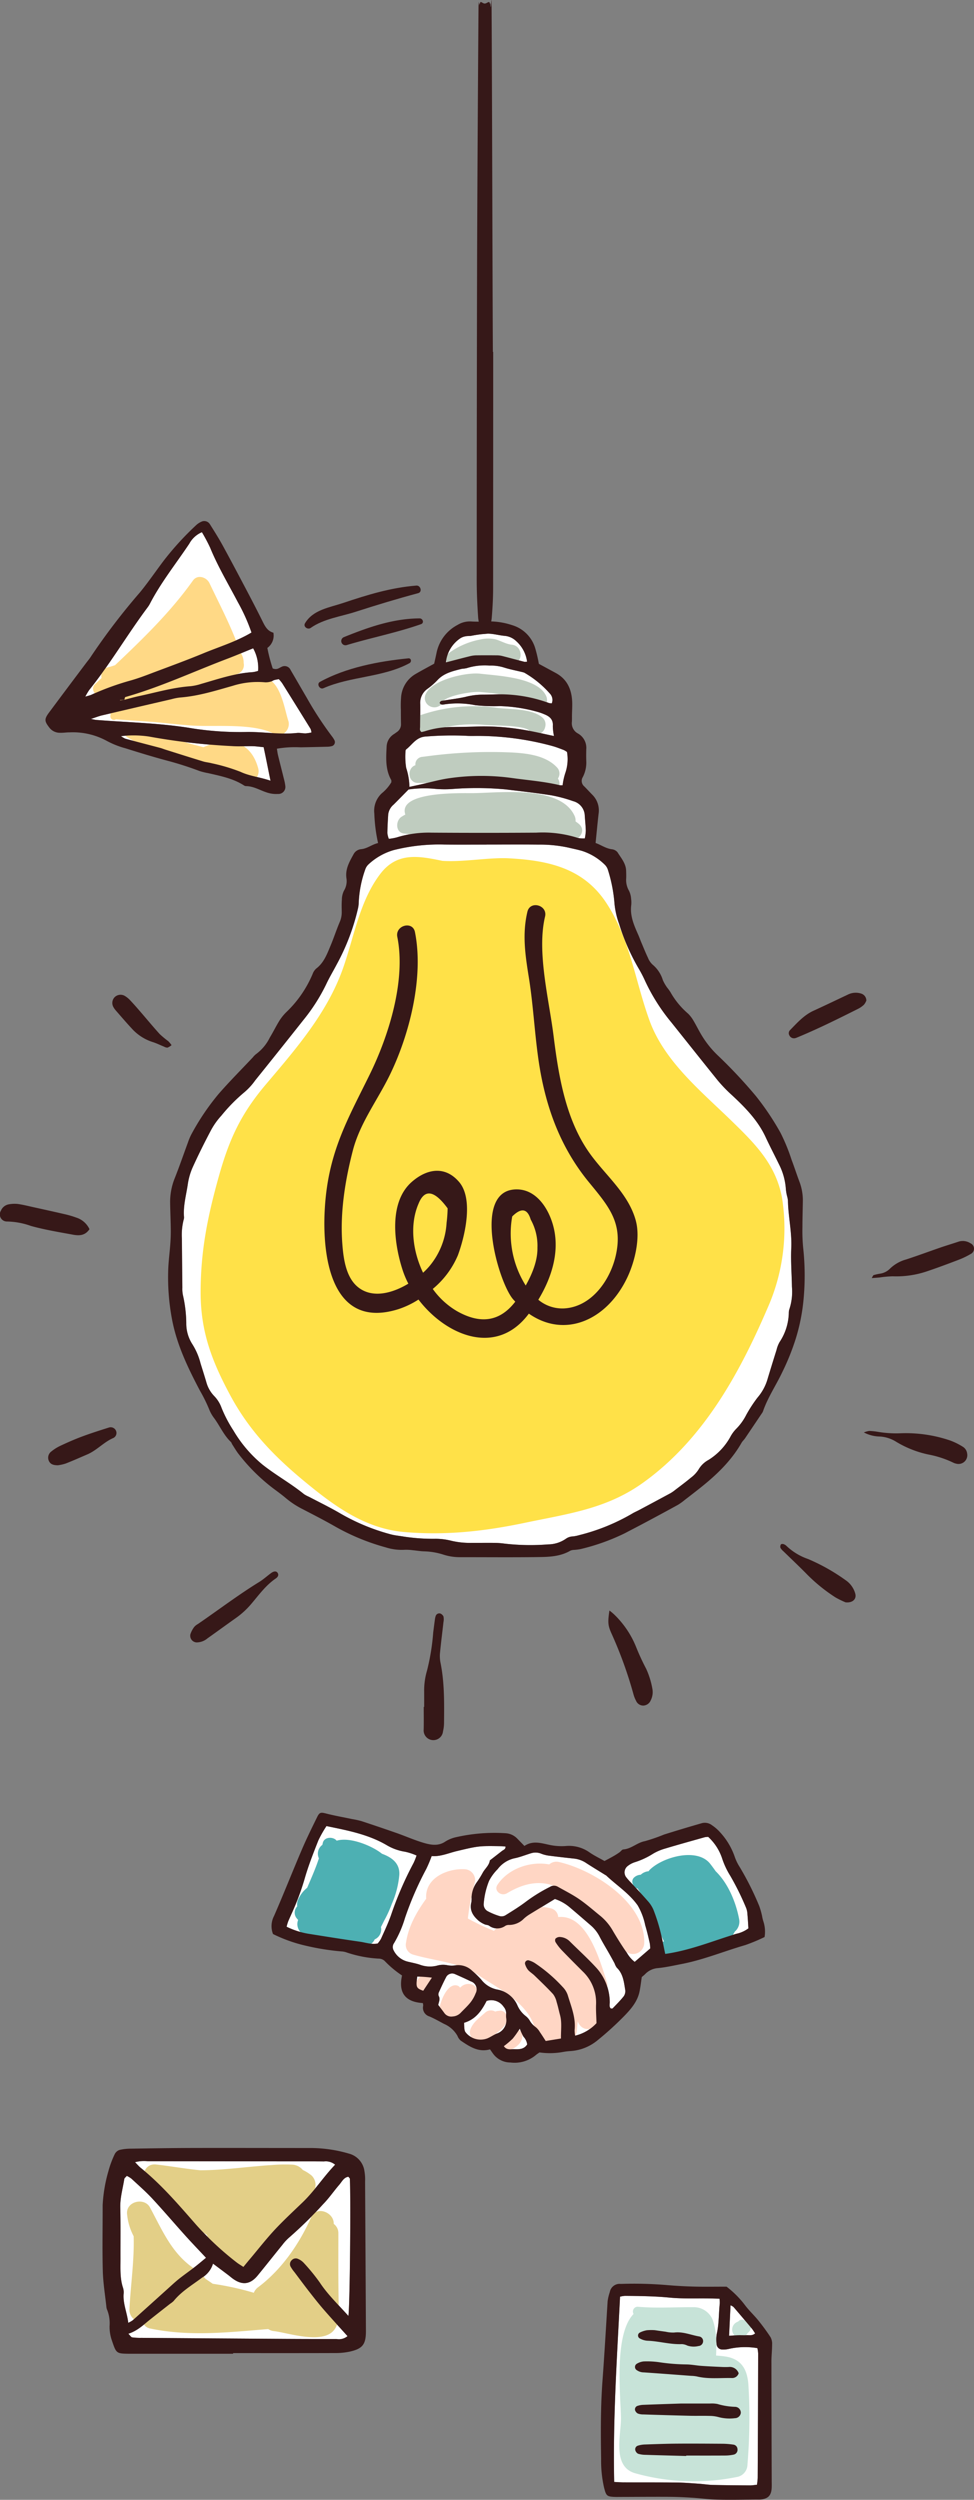 <svg id="Grupo_24827" data-name="Grupo 24827" xmlns="http://www.w3.org/2000/svg" xmlns:xlink="http://www.w3.org/1999/xlink" width="234.213" height="600.947" viewBox="0 0 234.213 600.947">
  <rect x="0" y="0" width="234.213" height="600.947" fill="#808080" stroke="none"/>
  <defs>
    <clipPath id="clip-path">
      <rect id="Rectángulo_25398" data-name="Rectángulo 25398" width="234.213" height="600.947" fill="none"/>
    </clipPath>
  </defs>
  <g id="Grupo_24826" data-name="Grupo 24826" clip-path="url(#clip-path)">
    <path id="Trazado_60313" data-name="Trazado 60313" d="M70.2,84.6q0,28.345-.016,56.691c0,2.5-.138,5-.355,7.492a20.049,20.049,0,0,1-.839,3.468c-.119.44-.441.751-.858.633a1.055,1.055,0,0,1-.678-.568,18.783,18.783,0,0,1-.858-3.721c-.216-3.094-.36-6.2-.358-9.3.01-22.7.028-58.439.107-81.134.055-15.1.215-42.209.334-57.309.014-1.466.088,1.464.152,0,.028-.6.076.594.173,0,.135-.832.592.022,1.177,0S69.27.059,69.4.847c.083.507.119-.516.137,0,.1,2.93.256-2.933.275,0,.121,18.2.211,65.543.312,83.749.026,0,.054,0,.081,0" transform="translate(48.394 0)" fill="#361818" fill-rule="evenodd"/>
    <path id="Trazado_60314" data-name="Trazado 60314" d="M58.984,246.608c0-1.206.005-2.414,0-3.617a16.889,16.889,0,0,1,.692-5.133,53.4,53.4,0,0,0,1.481-9.131c.135-1.045.265-2.094.408-3.136a4.376,4.376,0,0,1,.2-.872.921.921,0,0,1,1.092-.571,1.449,1.449,0,0,1,.77.718,3.418,3.418,0,0,1,0,1.333c-.265,2.393-.578,4.787-.81,7.182a8.332,8.332,0,0,0,.066,2.456c1,4.84.926,9.742.879,14.639a9.252,9.252,0,0,1-.246,2.011,2.334,2.334,0,0,1-4.647-.453c.042-1.808.01-3.617.01-5.425Z" transform="translate(43.013 163.729)" fill="#361818" fill-rule="evenodd"/>
    <path id="Trazado_60315" data-name="Trazado 60315" d="M84.788,223.717a13.326,13.326,0,0,1,1.063.877,22.455,22.455,0,0,1,5.391,7.987,55.323,55.323,0,0,0,2.374,5.128,19.59,19.59,0,0,1,1.483,4.73,4.362,4.362,0,0,1-.376,2.857,2.02,2.02,0,0,1-1.732,1.27,1.869,1.869,0,0,1-1.8-1.149,7.462,7.462,0,0,1-.594-1.464,99.948,99.948,0,0,0-5.379-14.861c-.789-1.808-.85-2.547-.431-5.375" transform="translate(61.759 163.448)" fill="#361818" fill-rule="evenodd"/>
    <path id="Trazado_60316" data-name="Trazado 60316" d="M21.518,173.323c-1.045,1.542-2.425,1.6-3.915,1.331-3.4-.625-6.819-1.184-10.166-2.11a17.78,17.78,0,0,0-5.74-1.066,1.7,1.7,0,0,1-1.487-2.589,2.518,2.518,0,0,1,1.84-1.528,7.409,7.409,0,0,1,2.234-.1c1.263.178,2.508.495,3.757.772,2.5.55,5,1.1,7.488,1.677a22.785,22.785,0,0,1,2.812.824,5.256,5.256,0,0,1,3.176,2.785" transform="translate(0 122.169)" fill="#361818" fill-rule="evenodd"/>
    <path id="Trazado_60317" data-name="Trazado 60317" d="M28.1,235.35a1.61,1.61,0,0,1-1.627-1.959,6.061,6.061,0,0,1,.929-1.763,3.186,3.186,0,0,1,.877-.7c4.913-3.363,9.655-6.976,14.734-10.1,1.021-.628,1.919-1.459,2.894-2.167.7-.507,1.286-.483,1.568,0,.246.421.168.884-.491,1.334-2.35,1.6-3.987,3.878-5.787,6a19.6,19.6,0,0,1-3.629,3.38c-2.338,1.654-4.65,3.347-6.985,5a4.077,4.077,0,0,1-2.483.971" transform="translate(19.305 159.483)" fill="#361818" fill-rule="evenodd"/>
    <path id="Trazado_60318" data-name="Trazado 60318" d="M121.121,181.309c.242-.379.322-.668.478-.718a11.319,11.319,0,0,1,1.544-.346,4.223,4.223,0,0,0,2.378-1.21,9.029,9.029,0,0,1,3.894-2.207c2.8-.912,5.559-1.942,8.342-2.9,1.428-.49,2.875-.915,4.306-1.4a3.414,3.414,0,0,1,2.824.419,1.418,1.418,0,0,1,.045,2.563,18.951,18.951,0,0,1-2.849,1.379c-2.537.971-5.085,1.923-7.658,2.79a23,23,0,0,1-8.248,1.2,25.418,25.418,0,0,0-3.141.282c-.576.055-1.154.09-1.914.145" transform="translate(88.491 125.939)" fill="#361818" fill-rule="evenodd"/>
    <path id="Trazado_60319" data-name="Trazado 60319" d="M120.031,199.131a6.011,6.011,0,0,1,1.288-.362,16.221,16.221,0,0,1,2.023.206,26.413,26.413,0,0,0,5.63.353,33.021,33.021,0,0,1,11.791,1.732,16.046,16.046,0,0,1,3.027,1.488,2.215,2.215,0,0,1,1.08,1.649,2.112,2.112,0,0,1-2.643,2.437,2.478,2.478,0,0,1-.642-.213,23.974,23.974,0,0,0-5.993-1.975,24.871,24.871,0,0,1-7.94-3.162,8.174,8.174,0,0,0-3.849-1.172,8.5,8.5,0,0,1-3.771-.983" transform="translate(87.695 145.221)" fill="#361818" fill-rule="evenodd"/>
    <path id="Trazado_60320" data-name="Trazado 60320" d="M128.258,139.77a3.617,3.617,0,0,1-.573,1,6.032,6.032,0,0,1-1.476,1.026c-4.844,2.428-9.7,4.841-14.712,6.907a2.161,2.161,0,0,1-.429.132,1.222,1.222,0,0,1-1.314-.661,1.043,1.043,0,0,1,.126-1.265c1.729-1.762,3.368-3.633,5.69-4.693,2.809-1.282,5.59-2.622,8.381-3.937a4.235,4.235,0,0,1,3.087-.166,1.758,1.758,0,0,1,1.218,1.658" transform="translate(80.074 100.751)" fill="#361818" fill-rule="evenodd"/>
    <path id="Trazado_60321" data-name="Trazado 60321" d="M124.112,228.5a21.43,21.43,0,0,1-2.423-1.187,40.166,40.166,0,0,1-7.16-5.862c-1.751-1.767-3.563-3.475-5.344-5.213a3.276,3.276,0,0,1-.727-.845,1.038,1.038,0,0,1,.106-.8c.062-.114.419-.159.6-.1a1.83,1.83,0,0,1,.758.457,14.235,14.235,0,0,0,5.183,3.136,46.531,46.531,0,0,1,9.044,5.1,5.726,5.726,0,0,1,2.31,3.243c.334,1.246-.592,2.257-2.345,2.072" transform="translate(79.208 156.694)" fill="#361818" fill-rule="evenodd"/>
    <path id="Trazado_60322" data-name="Trazado 60322" d="M9.061,207.4c-1.182,0-1.843-.28-2.2-1.054a1.849,1.849,0,0,1,.566-2.241A10.893,10.893,0,0,1,9.7,202.681c1.7-.793,3.428-1.558,5.192-2.21,2.11-.786,4.266-1.466,6.412-2.146a1.39,1.39,0,0,1,1.7.761,1.346,1.346,0,0,1-.621,1.748c-2.31.986-3.98,2.975-6.282,3.956-1.731.739-3.444,1.511-5.2,2.191a10.256,10.256,0,0,1-1.841.415" transform="translate(4.886 144.848)" fill="#361818" fill-rule="evenodd"/>
    <path id="Trazado_60323" data-name="Trazado 60323" d="M29.852,150.29a3.685,3.685,0,0,1-.971.6,1.741,1.741,0,0,1-.843-.241c-.907-.363-1.788-.812-2.717-1.1a11.442,11.442,0,0,1-5.064-3.286c-1.284-1.378-2.509-2.814-3.75-4.235a4.807,4.807,0,0,1-.654-.917,2,2,0,0,1,.273-2.31,2.022,2.022,0,0,1,2.492-.341,5.716,5.716,0,0,1,1.227.988c.831.877,1.627,1.784,2.416,2.7,1.58,1.824,3.115,3.688,4.735,5.476a23.224,23.224,0,0,0,2.07,1.717,7.82,7.82,0,0,1,.786.947" transform="translate(11.402 100.959)" fill="#361818" fill-rule="evenodd"/>
    <path id="Trazado_60324" data-name="Trazado 60324" d="M171.82,214.376c.183-3.882-.744-7.656-.8-11.5a6.8,6.8,0,0,0-.227-1.108,10.947,10.947,0,0,1-.265-1.556,15.343,15.343,0,0,0-1.684-6.064c-1.056-2.177-2.181-4.318-3.2-6.509-1.857-4-4.873-7.07-8.023-10.008a35.5,35.5,0,0,1-3.451-3.567c-3.749-4.642-7.452-9.318-11.18-13.978a46.1,46.1,0,0,1-6.289-9.916,30.06,30.06,0,0,0-1.455-2.816,50.738,50.738,0,0,1-4.832-10.937,19.824,19.824,0,0,1-1.113-4.832,35.94,35.94,0,0,0-1.585-8.175,2.975,2.975,0,0,0-.827-1.315,13.73,13.73,0,0,0-5.384-3.241c-1.085-.32-2.2-.536-3.3-.8a32.094,32.094,0,0,0-7.189-.716c-4.157-.043-8.312-.012-12.467-.012v.007c-3.4,0-6.8.029-10.2-.01a44.674,44.674,0,0,0-12.1,1.322,14.906,14.906,0,0,0-6.048,3.4,2.98,2.98,0,0,0-.841,1.3,27.008,27.008,0,0,0-1.556,7.937,6.57,6.57,0,0,1-.164,1.346,52.69,52.69,0,0,1-5.119,13.49c-.841,1.6-1.779,3.162-2.546,4.8a43.774,43.774,0,0,1-5.47,8.572q-5.763,7.282-11.592,14.518a15.238,15.238,0,0,1-2.587,2.836,40.483,40.483,0,0,0-5.548,5.64,17.2,17.2,0,0,0-2.49,3.494c-1.558,2.933-3.039,5.91-4.413,8.935a15.462,15.462,0,0,0-1.177,4.112c-.386,2.6-1.128,5.173-.9,7.85a1.942,1.942,0,0,1-.1.672,14.729,14.729,0,0,0-.415,4.494q.044,5.9.112,11.787a7.336,7.336,0,0,0,.135,1.8,31.45,31.45,0,0,1,.806,6.727,9.2,9.2,0,0,0,1.384,4.962,15.831,15.831,0,0,1,2.049,4.737c.474,1.514.955,3.023,1.4,4.543a7.7,7.7,0,0,0,1.89,3.314,7.852,7.852,0,0,1,1.772,2.862,31.759,31.759,0,0,0,2.838,5.408,30.981,30.981,0,0,0,7.016,8.22c3.2,2.535,6.782,4.5,9.948,7.073a7.164,7.164,0,0,0,1.194.64c2.47,1.3,4.988,2.52,7.4,3.923a49.7,49.7,0,0,0,12.3,5.112c1.011.267,2.072.355,3.106.535a46.335,46.335,0,0,0,7.661.524,15.553,15.553,0,0,1,3.806.485,19.365,19.365,0,0,0,4.939.5c1.738.014,3.477-.021,5.214,0a18.857,18.857,0,0,1,2.482.164,54.064,54.064,0,0,0,10.635.2,7.593,7.593,0,0,0,4.259-1.353,3,3,0,0,1,1.679-.561,9,9,0,0,0,1.545-.317,48.274,48.274,0,0,0,12.755-5.19c.517-.31,1.078-.543,1.611-.827q3.793-2.025,7.578-4.065a8.774,8.774,0,0,0,1.113-.777c1.262-.966,2.542-1.907,3.755-2.926a7.412,7.412,0,0,0,1.845-1.952,6.126,6.126,0,0,1,2.4-2.328,15.084,15.084,0,0,0,5.245-5.524,8.32,8.32,0,0,1,1.466-2,13.057,13.057,0,0,0,2.361-3.293,33.173,33.173,0,0,1,2.708-4.16,11.973,11.973,0,0,0,2.316-4.105q1.106-3.686,2.267-7.36a7.089,7.089,0,0,1,.732-1.89,13.213,13.213,0,0,0,2.22-7.016,2.731,2.731,0,0,1,.137-.893,13.438,13.438,0,0,0,.616-5.365c-.047-3.094-.306-6.2-.163-9.281" transform="translate(18.467 85.709)" fill="#fff"/>
    <path id="Trazado_60325" data-name="Trazado 60325" d="M56.008,121.35a26.13,26.13,0,0,1,8.468-1.163q12.569.093,25.144,0a27.868,27.868,0,0,1,10.034,1.272,6.263,6.263,0,0,0,1.653.111,12.3,12.3,0,0,0,.234-1.859c-.035-1.206-.164-2.409-.247-3.613a3.711,3.711,0,0,0-2.779-3.475,34.357,34.357,0,0,0-5.235-1.407c-3.652-.576-7.329-.978-11-1.426a76.188,76.188,0,0,0-12.893-.092,26.949,26.949,0,0,1-4.517-.078,26.393,26.393,0,0,0-5.945.189c-1.267,1.282-2.426,2.466-3.6,3.638a3.653,3.653,0,0,0-1.291,2.319c-.1,1.506-.182,3.013-.208,4.522a5.781,5.781,0,0,0,.35,1.384,12.849,12.849,0,0,0,1.831-.325" transform="translate(39.326 79.98)" fill="#fff"/>
    <path id="Trazado_60326" data-name="Trazado 60326" d="M57.3,114.535c.962-.208,1.765-.376,2.566-.554,2.355-.521,4.688-1.208,7.071-1.535a53.847,53.847,0,0,1,14.9-.061c3.883.55,7.807.834,11.637,1.751a3.14,3.14,0,0,0,.665.005,15.526,15.526,0,0,1,.623-2.869,10.181,10.181,0,0,0,.431-5.128,4.909,4.909,0,0,0-.793-.479c-.919-.344-1.834-.708-2.778-.966a68.51,68.51,0,0,0-17.675-2.412c-1.056-.009-2.118.042-3.17-.042a78.407,78.407,0,0,0-9.5.185c-2.329.1-3.259,1.938-4.752,3.091a.575.575,0,0,0-.157.412,17.146,17.146,0,0,0,.157,4.044,15.321,15.321,0,0,1,.775,4.557" transform="translate(41.152 74.631)" fill="#fff"/>
    <path id="Trazado_60327" data-name="Trazado 60327" d="M58.737,108.441c.3-.078.673-.145,1.025-.267a21.3,21.3,0,0,1,6.481-.943c2.04-.036,4.083-.055,6.121-.138a56.329,56.329,0,0,1,11.505.914c2.156.36,4.285.879,6.713,1.386a13.1,13.1,0,0,1-.282-2.419c.128-1.609-.815-2.328-2.1-2.835a12.568,12.568,0,0,0-1.494-.531,37.061,37.061,0,0,0-9.155-1.409,41.126,41.126,0,0,1-5.886-.218,21.748,21.748,0,0,0-7.416-.2c-.393.076-.888.187-1.153-.334.14-.6.647-.526,1.064-.6,1.71-.284,3.439-.483,5.128-.865a17.32,17.32,0,0,1,3.8-.538c1.21,0,2.419-.036,3.627-.067a34.034,34.034,0,0,1,12.67,2.085,2.9,2.9,0,0,0,.668.069,2.2,2.2,0,0,0-.329-2.193,24.384,24.384,0,0,0-6.222-5.143,3,3,0,0,0-.647-.2c-1.462-.36-2.951-.633-4.378-1.094a10.456,10.456,0,0,0-3.344-.436,14.451,14.451,0,0,0-5.583.626,8.906,8.906,0,0,1-1.12.147c-2.115.543-4.262.992-5.856,2.708a16.84,16.84,0,0,1-2.39,2.085,4.152,4.152,0,0,0-1.765,3.709c.033,1.814-.024,3.629-.029,5.443,0,.414-.2.89.344,1.262" transform="translate(42.635 67.551)" fill="#fff"/>
    <path id="Trazado_60328" data-name="Trazado 60328" d="M69.487,93.233c1.511-.021,3.022-.016,4.532,0a5.936,5.936,0,0,1,1.348.125c1.826.46,3.639.964,5.467,1.433a2.125,2.125,0,0,0,.637-.043,8.013,8.013,0,0,0-2.608-4.924,4.553,4.553,0,0,0-2.811-1.274c-1.348-.125-2.684-.524-4.027-.526A30.243,30.243,0,0,0,68,88.546c-.448.059-.914.019-1.35.116a3.287,3.287,0,0,0-1.249.486,7.891,7.891,0,0,0-3.439,5.778c2.162-.559,4.051-1.068,5.953-1.533a7.088,7.088,0,0,1,1.57-.161" transform="translate(45.271 64.309)" fill="#fff"/>
    <path id="Trazado_60329" data-name="Trazado 60329" d="M167.682,200.967c-1.509-8.091-6.521-13.026-12.222-18.571-7.284-7.089-16.1-14.243-19.653-24.068-3.472-9.594-4.645-19.468-10.337-28.179-5.5-8.423-13.954-10.268-23.372-10.782-4.885-.267-10.877.94-16.074.611-5.652-1.173-10.882-2.2-14.954,3.145-4.981,6.533-6.273,15.072-8.952,22.669-3.783,10.728-11.285,19.339-18.535,27.9-6.093,7.2-8.862,13.26-11.394,22.361-2.636,9.459-4.3,17.675-4.313,27.579-.01,9.5,2.676,16.541,7.111,24.8,4.569,8.509,10.543,14.679,17.969,20.807,7.1,5.858,14.516,11.3,23.974,12.092,10,.843,19.272-.194,29.04-2.248,10.249-2.156,19.449-3.3,28.209-9.551,14.8-10.558,23.552-26.81,30.519-43.2a47.191,47.191,0,0,0,2.984-25.372" transform="translate(20.367 86.971)" fill="#ffe148"/>
    <path id="Trazado_60330" data-name="Trazado 60330" d="M77.778,90.184c-1.378-.138-2.651-.945-3.98-1.307a8.284,8.284,0,0,0-3.617.055,18.637,18.637,0,0,0-7.2,3.018c-2.3,1.616-.107,5.432,2.22,3.8a14.163,14.163,0,0,1,6.389-2.6c2.046-.251,4.119,1.224,6.187,1.431,2.823.282,2.795-4.121,0-4.4" transform="translate(45.302 64.804)" fill="#bfccbf"/>
    <path id="Trazado_60331" data-name="Trazado 60331" d="M88.2,98.969c-2.011-4.5-11.74-4.873-15.825-5.361-3.359-.4-11.444,1.424-13.059,4.738a2.224,2.224,0,0,0,.344,2.665l.156.135a2.337,2.337,0,0,0,3.724-1.075c1.684-1.412,7.109-2.236,8.835-2.065,2.283.228,10.969.817,12.026,3.184,1.156,2.584,4.946.346,3.8-2.222" transform="translate(43.132 68.35)" fill="#bfccbf"/>
    <path id="Trazado_60332" data-name="Trazado 60332" d="M88.4,100.909c-2.426-2.281-7.824-2.054-10.918-2.416a39.42,39.42,0,0,0-18.18,1.63,2.211,2.211,0,0,0-1.615,2.122c.014.121.026.241.036.363a2.363,2.363,0,0,0,4.091,1.326,32.673,32.673,0,0,1,12.742-1.35c2.2.206,8.513.016,10.455,1.236.969,1.293,3.4,1.4,3.916-.628.012-.047.026-.1.038-.142a2.212,2.212,0,0,0-.566-2.141" transform="translate(42.14 71.687)" fill="#bfccbf"/>
    <path id="Trazado_60333" data-name="Trazado 60333" d="M92.591,110.832a2.1,2.1,0,0,0-.239-2.672c-2.656-2.842-7.109-3.382-10.842-3.577a114.452,114.452,0,0,0-20.925.978h-.1l0,.009c-.2.026-.391.043-.587.069a1.794,1.794,0,0,0-1.575,2c-2.111.685-1.886,4.311.694,4.278,5.382-.062,10.751-.426,16.131-.488,5.176-.061,10.128,1.488,15.056,2.854a2.255,2.255,0,0,0,2.38-3.447" transform="translate(41.572 76.312)" fill="#bfccbf"/>
    <path id="Trazado_60334" data-name="Trazado 60334" d="M98.978,117.774c-.277-.256-.6-.466-.9-.7a2.609,2.609,0,0,0-.222-1.3c-3.371-7.443-17.929-5.559-24.384-5.489-2.759.029-18.228-.516-16.33,5.15-.31.166-.613.339-.91.528-1.44.907-1.5,3.731.524,4.018a206.756,206.756,0,0,0,24.215,1.648,44.389,44.389,0,0,0,10.766-.621c.921.048,1.84.069,2.753.031a2.324,2.324,0,0,0,1.13-.343c.076.067.171.118.247.187,2.077,1.926,5.2-1.177,3.11-3.11" transform="translate(40.323 80.384)" fill="#bfccbf"/>
    <path id="Trazado_60335" data-name="Trazado 60335" d="M126.17,139.6c1.269.441,2.425,1.31,3.892,1.5a2.046,2.046,0,0,1,1.357.715c.855,1.391,2.014,2.667,2.075,4.434.019.6.035,1.21.016,1.814a5.167,5.167,0,0,0,.684,3.03,5.182,5.182,0,0,1,.5,1.949,6.141,6.141,0,0,1,.016,1.583c-.3,2.6.734,4.861,1.739,7.135.242.552.438,1.12.67,1.674.53,1.251,1.033,2.513,1.616,3.738a4.466,4.466,0,0,0,1.135,1.673,7.789,7.789,0,0,1,2.452,3.712,10.359,10.359,0,0,0,1.011,1.764,12.257,12.257,0,0,1,.8,1.1,19.273,19.273,0,0,0,4.292,5.223,8.043,8.043,0,0,1,1.232,1.608c.658,1.1,1.217,2.257,1.873,3.357a23.351,23.351,0,0,0,3.885,4.932,118.669,118.669,0,0,1,9.3,9.908,64.154,64.154,0,0,1,5.915,8.836,45.436,45.436,0,0,1,2.655,6.486c.647,1.694,1.2,3.423,1.833,5.117a12.652,12.652,0,0,1,.872,4.652c-.031,2.115-.1,4.23-.1,6.346a42.166,42.166,0,0,0,.171,4.974,61.54,61.54,0,0,1,.1,12.433,46.01,46.01,0,0,1-1.9,9.527,56.827,56.827,0,0,1-3.212,7.971c-1.483,3.138-3.458,6.029-4.609,9.33a1.849,1.849,0,0,1-.192.41q-2.079,3.094-4.166,6.185c-.254.372-.613.678-.834,1.066-2.518,4.415-6.126,7.824-10.055,10.937-1.185.94-2.381,1.864-3.581,2.785a14.246,14.246,0,0,1-1.651,1.191c-2.644,1.457-5.3,2.885-7.966,4.306-1.6.857-3.212,1.68-4.815,2.527a50.778,50.778,0,0,1-10.643,3.806,12.679,12.679,0,0,1-1.568.2,2.478,2.478,0,0,0-.872.177c-2.31,1.36-4.9,1.507-7.443,1.54-6.348.09-12.7.028-19.045.029a12.83,12.83,0,0,1-4.015-.6,16.441,16.441,0,0,0-4.667-.8c-.9-.022-1.8-.19-2.7-.266a11.444,11.444,0,0,0-2.03-.109,12.571,12.571,0,0,1-4.465-.569,52.97,52.97,0,0,1-12.322-5.09c-2.554-1.459-5.178-2.8-7.789-4.153a20.587,20.587,0,0,1-3.785-2.47c-.981-.827-2.011-1.6-3.048-2.359a44.679,44.679,0,0,1-8.376-8.246c-.611-.761-1.1-1.62-1.635-2.442-.123-.19-.171-.443-.327-.592-1.727-1.641-2.641-3.851-4.027-5.728a8.8,8.8,0,0,1-1.213-2.16,37.281,37.281,0,0,0-2.207-4.456c-2.852-5.422-5.519-10.927-6.685-17.017a54.116,54.116,0,0,1-.931-12.175c.076-2.035.355-4.062.5-6.1.081-1.13.125-2.264.111-3.4-.024-2.115-.118-4.231-.154-6.346a15.214,15.214,0,0,1,1.085-5.972c1.146-2.875,2.146-5.806,3.219-8.708a13.217,13.217,0,0,1,.793-1.878,57.585,57.585,0,0,1,6.581-9.75c2.631-3.016,5.464-5.853,8.208-8.769a4.539,4.539,0,0,1,.8-.8,10.907,10.907,0,0,0,3.286-3.965c.824-1.352,1.513-2.785,2.352-4.126a11.3,11.3,0,0,1,1.718-2.08,27.257,27.257,0,0,0,6.22-9.075,3.224,3.224,0,0,1,.865-1.3c1.855-1.405,2.6-3.489,3.446-5.5.786-1.869,1.41-3.809,2.2-5.675a5.787,5.787,0,0,0,.491-2.409c-.01-.983-.052-1.971.031-2.947a4.974,4.974,0,0,1,.493-2.17,4.408,4.408,0,0,0,.6-3.046c-.3-2.2.739-3.947,1.715-5.728a2.285,2.285,0,0,1,1.817-1.224c1.49-.128,2.594-1.144,4.081-1.471a38.032,38.032,0,0,1-.9-7.063,5.73,5.73,0,0,1,1.8-4.908,10.011,10.011,0,0,0,2.3-2.658c-.019-.253.021-.429-.047-.545-1.419-2.511-1.232-5.251-1.1-7.966a3.7,3.7,0,0,1,1.734-3.035c.253-.164.5-.344.742-.519a2.193,2.193,0,0,0,.981-1.931q-.031-1.7-.028-3.4a25.3,25.3,0,0,1,.047-2.945,7.031,7.031,0,0,1,3.375-5.605c1.488-.874,3.016-1.679,4.584-2.546.183-.832.408-1.783.6-2.74a9.8,9.8,0,0,1,5.064-6.6,5.576,5.576,0,0,1,3.234-.808,32.932,32.932,0,0,0,3.627-.007,17.607,17.607,0,0,1,6.23.893,8.245,8.245,0,0,1,5.6,5.737,35.237,35.237,0,0,1,.822,3.563c1.333.722,2.714,1.466,4.091,2.215,2.66,1.45,3.747,3.833,3.911,6.72.066,1.128-.024,2.265-.042,3.4-.007.53.012,1.059-.017,1.587a2.784,2.784,0,0,0,1.464,2.826,3.965,3.965,0,0,1,1.99,3.814c-.021.907-.029,1.814,0,2.721a7.59,7.59,0,0,1-.834,3.944,1.723,1.723,0,0,0,.372,2.25c.639.644,1.25,1.315,1.886,1.961a5.3,5.3,0,0,1,1.547,4.55c-.265,2.314-.479,4.636-.727,7.082m-26.219.376v.007c-3.4,0-6.8.029-10.2-.01a44.661,44.661,0,0,0-12.1,1.32,14.9,14.9,0,0,0-6.05,3.4,2.967,2.967,0,0,0-.839,1.3,27.011,27.011,0,0,0-1.558,7.937,6.551,6.551,0,0,1-.163,1.345,52.855,52.855,0,0,1-5.119,13.492c-.841,1.6-1.783,3.16-2.549,4.8a43.76,43.76,0,0,1-5.467,8.572q-5.766,7.284-11.593,14.52a15.232,15.232,0,0,1-2.587,2.836,40.581,40.581,0,0,0-5.548,5.64,17.177,17.177,0,0,0-2.49,3.494c-1.558,2.933-3.039,5.91-4.413,8.935a15.526,15.526,0,0,0-1.177,4.112c-.386,2.6-1.128,5.171-.905,7.85a1.867,1.867,0,0,1-.093.671,14.783,14.783,0,0,0-.415,4.494q.044,5.9.112,11.787a7.421,7.421,0,0,0,.133,1.8,31.452,31.452,0,0,1,.808,6.727,9.168,9.168,0,0,0,1.384,4.962,15.865,15.865,0,0,1,2.049,4.735c.472,1.516.954,3.023,1.4,4.543a7.7,7.7,0,0,0,1.892,3.314,7.887,7.887,0,0,1,1.77,2.864,31.825,31.825,0,0,0,2.838,5.408,30.95,30.95,0,0,0,7.016,8.22c3.2,2.535,6.784,4.5,9.946,7.073a7.238,7.238,0,0,0,1.2.639c2.471,1.3,4.989,2.52,7.4,3.923a49.654,49.654,0,0,0,12.3,5.114c1.011.267,2.07.355,3.1.535a46.521,46.521,0,0,0,7.661.524,15.552,15.552,0,0,1,3.806.485,19.528,19.528,0,0,0,4.939.5c1.738.014,3.477-.021,5.214,0a19.149,19.149,0,0,1,2.482.163,54.069,54.069,0,0,0,10.635.2,7.6,7.6,0,0,0,4.259-1.355,3.018,3.018,0,0,1,1.679-.559,9,9,0,0,0,1.545-.317,48.309,48.309,0,0,0,12.756-5.19c.516-.312,1.078-.543,1.609-.829q3.8-2.022,7.578-4.063a9.306,9.306,0,0,0,1.115-.777c1.26-.967,2.541-1.907,3.755-2.926a7.448,7.448,0,0,0,1.845-1.954,6.129,6.129,0,0,1,2.4-2.326,15.11,15.11,0,0,0,5.245-5.524,8.324,8.324,0,0,1,1.468-2,13.054,13.054,0,0,0,2.359-3.292,33.173,33.173,0,0,1,2.708-4.16,11.973,11.973,0,0,0,2.316-4.105q1.108-3.689,2.267-7.36a7.123,7.123,0,0,1,.732-1.892,13.194,13.194,0,0,0,2.22-7.016,2.768,2.768,0,0,1,.137-.891,13.416,13.416,0,0,0,.616-5.367c-.047-3.094-.306-6.2-.163-9.279.185-3.882-.744-7.656-.8-11.505a6.784,6.784,0,0,0-.227-1.106,10.989,10.989,0,0,1-.265-1.556,15.386,15.386,0,0,0-1.682-6.066c-1.057-2.175-2.182-4.316-3.2-6.507-1.857-4-4.873-7.069-8.021-10.01a35.32,35.32,0,0,1-3.453-3.565c-3.749-4.641-7.452-9.319-11.178-13.978a46.108,46.108,0,0,1-6.291-9.916A30.3,30.3,0,0,0,136.645,170a50.7,50.7,0,0,1-4.832-10.937,19.806,19.806,0,0,1-1.113-4.832,35.883,35.883,0,0,0-1.585-8.175,2.954,2.954,0,0,0-.827-1.314A13.71,13.71,0,0,0,122.9,141.5c-1.083-.32-2.2-.536-3.3-.8a32.093,32.093,0,0,0-7.189-.716c-4.155-.043-8.312-.012-12.467-.012M81.179,126.731c-1.267,1.282-2.426,2.468-3.6,3.638a3.663,3.663,0,0,0-1.293,2.321c-.1,1.5-.18,3.013-.208,4.52a5.875,5.875,0,0,0,.35,1.386,13.167,13.167,0,0,0,1.833-.325,26.072,26.072,0,0,1,8.466-1.163q12.569.093,25.144,0a27.864,27.864,0,0,1,10.034,1.272,6.345,6.345,0,0,0,1.654.111,12.3,12.3,0,0,0,.234-1.859c-.035-1.206-.166-2.409-.249-3.613a3.711,3.711,0,0,0-2.779-3.475,34.3,34.3,0,0,0-5.235-1.407c-3.65-.576-7.329-.98-11-1.426a76.189,76.189,0,0,0-12.893-.093,26.761,26.761,0,0,1-4.517-.078,26.494,26.494,0,0,0-5.945.189m38.1-9.015a5.145,5.145,0,0,0-.794-.481c-.917-.343-1.833-.706-2.778-.964a68.577,68.577,0,0,0-17.675-2.414c-1.056-.007-2.118.042-3.17-.04a78.019,78.019,0,0,0-9.5.185c-2.331.1-3.26,1.937-4.754,3.089a.575.575,0,0,0-.157.412,17.144,17.144,0,0,0,.159,4.044,15.321,15.321,0,0,1,.774,4.557c.962-.206,1.765-.374,2.566-.552,2.357-.521,4.688-1.21,7.071-1.535a53.78,53.78,0,0,1,14.9-.061c3.883.55,7.808.834,11.638,1.75a3.012,3.012,0,0,0,.663.005,15.478,15.478,0,0,1,.623-2.868,10.2,10.2,0,0,0,.433-5.128m-3.131-3.833a13.1,13.1,0,0,1-.282-2.419c.13-1.609-.815-2.328-2.1-2.835a12.459,12.459,0,0,0-1.494-.531,37.06,37.06,0,0,0-9.155-1.409,41.149,41.149,0,0,1-5.886-.218,21.7,21.7,0,0,0-7.416-.2c-.391.074-.888.185-1.153-.336.14-.6.647-.526,1.064-.6,1.71-.284,3.439-.483,5.128-.865a17.319,17.319,0,0,1,3.8-.538c1.21,0,2.419-.036,3.627-.067a34.063,34.063,0,0,1,12.67,2.085,2.924,2.924,0,0,0,.668.069,2.2,2.2,0,0,0-.329-2.193,24.42,24.42,0,0,0-6.222-5.143,2.9,2.9,0,0,0-.647-.2c-1.462-.36-2.949-.635-4.377-1.1a10.466,10.466,0,0,0-3.345-.436,14.492,14.492,0,0,0-5.583.626,8.9,8.9,0,0,1-1.12.147c-2.115.543-4.262.992-5.856,2.708a16.745,16.745,0,0,1-2.39,2.085,4.151,4.151,0,0,0-1.763,3.709c.033,1.814-.026,3.629-.031,5.443,0,.414-.2.89.344,1.262.3-.078.673-.145,1.026-.267a21.281,21.281,0,0,1,6.479-.943c2.04-.036,4.082-.055,6.121-.138a56.346,56.346,0,0,1,11.507.914c2.155.36,4.283.879,6.711,1.386M90.166,96.176c2.162-.559,4.051-1.066,5.953-1.532a6.988,6.988,0,0,1,1.57-.163c1.509-.019,3.02-.016,4.531,0a5.944,5.944,0,0,1,1.35.126c1.826.46,3.639.964,5.465,1.433a2.13,2.13,0,0,0,.637-.045,8.011,8.011,0,0,0-2.606-4.922,4.539,4.539,0,0,0-2.81-1.274c-1.348-.125-2.686-.526-4.029-.528a30.9,30.9,0,0,0-4.024.524c-.446.061-.912.021-1.35.118A3.316,3.316,0,0,0,93.6,90.4a7.894,7.894,0,0,0-3.439,5.779" transform="translate(17.069 63.059)" fill="#361818" fill-rule="evenodd"/>
    <path id="Trazado_60336" data-name="Trazado 60336" d="M119.963,201.579c-1.817-6.673-7.528-11.041-11.353-16.565-5.571-8.047-7.241-18.391-8.428-27.887-1.089-8.717-4.069-20.144-2.044-28.648.658-2.759-3.584-3.928-4.242-1.172-1.279,5.365-.521,10.442.343,15.813,1.04,6.457,1.362,13.03,2.277,19.509,1.559,11.046,5.076,21.075,12.187,29.732,4.754,5.791,8.257,9.778,6.419,17.694-1.355,5.839-5.713,12.061-12.09,12.6a9.016,9.016,0,0,1-6.516-2.061c3.044-5.014,5-10.917,3.833-16.716-.9-4.479-3.911-9.738-8.909-9.816-11.065-.173-4.551,22.316-.992,26.416.175.2.351.384.528.575-3.863,5.026-8.637,5.325-14.03,2.274a18.924,18.924,0,0,1-5.81-5.334,21.17,21.17,0,0,0,6.048-8.108c1.646-4.456,3.825-13.474.286-17.605-3.385-3.954-7.748-3.183-11.354-.04-5.683,4.956-4.259,14.916-2.258,21.127a21.835,21.835,0,0,0,1.407,3.357c-3.9,2.352-8.759,3.633-12.2.76-2.907-2.43-3.437-7.047-3.691-10.531-.543-7.407.694-15.082,2.541-22.223,1.7-6.583,5.9-12.061,8.85-18.085,4.783-9.755,8.264-23.6,6.088-34.444-.559-2.781-4.8-1.6-4.243,1.168,2.1,10.477-2.047,23.72-6.623,33.053-4.664,9.511-8.857,16.751-10.352,27.534-1.635,11.815-.8,34.6,17.282,28.885a21.117,21.117,0,0,0,4.783-2.295c6.575,8.611,18.592,13.722,26.348,3.641.067-.085.128-.171.192-.258,8.757,6.107,18.96,1.5,23.775-8.9,1.732-3.747,3.067-9.323,1.945-13.445m-52.278-4q2.191-5.553,7.028,1.037a32.449,32.449,0,0,1-.251,3.477,17.77,17.77,0,0,1-4.157,10.46,16.9,16.9,0,0,1-1.5,1.542c-2.521-5.287-3.24-11.538-1.123-16.515m22.4,10.122a23.046,23.046,0,0,1,.166-7.142q3.255-3.229,4.442.744a12.94,12.94,0,0,1,1.62,6.753c.062,3.063-1.222,6.273-2.821,9.11a23.362,23.362,0,0,1-3.408-9.465" transform="translate(32.929 91.862)" fill="#361818"/>
    <path id="Trazado_60337" data-name="Trazado 60337" d="M54.9,279.74a1.632,1.632,0,0,0-.118,1.77,5.108,5.108,0,0,0,3.328,2.7c.976.242,1.969.419,2.921.73a6.963,6.963,0,0,0,4.136.261,5.169,5.169,0,0,1,2.528-.119,5.447,5.447,0,0,0,1.859.045,4.791,4.791,0,0,1,4.086,1.27,25.626,25.626,0,0,1,2.17,2.1,6.42,6.42,0,0,0,3.844,2.428,6.533,6.533,0,0,1,4.842,3.7,6.555,6.555,0,0,0,2.082,2.712,3.917,3.917,0,0,1,.919,1.042,4.651,4.651,0,0,0,1.391,1.533,4.2,4.2,0,0,1,1.05,1.225c.479.684.917,1.391,1.412,2.149l3.674-.594c-.024-2.052.261-3.837-.218-5.609-.286-1.05-.5-2.125-.824-3.164a4.967,4.967,0,0,0-.846-1.885c-1.424-1.547-2.951-3-4.458-4.46-.5-.49-1.13-.855-1.584-1.379a4.135,4.135,0,0,1-.711-1.426.751.751,0,0,1,.831-.876,5.654,5.654,0,0,1,1.48.637,36.777,36.777,0,0,1,6.736,5.77,5.235,5.235,0,0,1,1.224,1.954c.819,2.746,1.982,5.445,1.651,8.425a7.308,7.308,0,0,0,.128,1.334,10.19,10.19,0,0,0,5.136-3.008c-.047-1.67-.157-3.067-.107-4.453a10.318,10.318,0,0,0-3.219-7.99c-1.71-1.708-3.418-3.418-5.095-5.161a11.984,11.984,0,0,1-1.41-1.841.93.93,0,0,1-.04-.855,1.47,1.47,0,0,1,.988-.417,3.616,3.616,0,0,1,2.5,1.106c2.047,2.033,4.19,3.977,6.147,6.088a12.43,12.43,0,0,1,3.425,8.482c.007.511-.2,1.083.253,1.521.166-.012.376.038.448-.038.914-.959,1.86-1.89,2.674-2.926a2.143,2.143,0,0,0,.337-1.521c-.313-1.9-.5-3.873-2.03-5.336a4.051,4.051,0,0,1-.523-1.03q-.607-1.129-1.241-2.25c-.767-1.357-1.583-2.684-2.3-4.063a8.973,8.973,0,0,0-2.12-2.762c-1.656-1.423-3.3-2.864-4.974-4.266a10.891,10.891,0,0,0-3.714-2.139c-2.044,1.243-4.107,2.48-6.154,3.745a8.947,8.947,0,0,0-1.3.983,5,5,0,0,1-3.549,1.52,1.635,1.635,0,0,0-.9.2,3.318,3.318,0,0,1-3.937-.028c-.313-.2-.761-.175-1.108-.343a6.184,6.184,0,0,1-1.374-.824c-1.376-1.177-2.269-2.556-1.767-4.491a6.2,6.2,0,0,0,.05-1.166,6.588,6.588,0,0,1,1.173-3.5,21.775,21.775,0,0,0,1.49-2.376c.543-1.018,1.561-1.76,1.725-2.991q1.467-1.137,2.926-2.276c.339-.268.869-.367.855-1.056-.37-.029-.739-.074-1.111-.083-5.226-.087-5.363-.076-10.621,1.18-2.021.486-3.956,1.371-6.033,1.187a30.854,30.854,0,0,1-1.317,3.125,78.037,78.037,0,0,0-5.11,11.785,27.031,27.031,0,0,1-2.6,5.988" transform="translate(39.875 187.358)" fill="#fff"/>
    <path id="Trazado_60338" data-name="Trazado 60338" d="M57.521,281.466c1.371.2,2.726.7,4.2.421a6.965,6.965,0,0,0,.8-1.123c.824-1.847,1.693-3.685,2.378-5.588a83.427,83.427,0,0,1,5.457-12.644,15.723,15.723,0,0,0,.715-1.8,14.3,14.3,0,0,0-2.729-.9,12.324,12.324,0,0,1-4.366-1.542c-4.5-2.66-9.553-3.6-14.565-4.633a27.065,27.065,0,0,0-1.961,3.458c-1.2,3.039-2.409,6.1-3.3,9.234a61.042,61.042,0,0,1-2.624,7.237c-.427,1-.9,1.985-1.326,2.994a11.911,11.911,0,0,0-.376,1.272,18.811,18.811,0,0,0,5.453,1.72c4.077.652,8.155,1.3,12.242,1.89" transform="translate(29.097 185.325)" fill="#fff"/>
    <path id="Trazado_60339" data-name="Trazado 60339" d="M88.38,266.209c1.315,1.435,2.663,2.842,3.935,4.311a7.654,7.654,0,0,1,1.4,2.13,44.285,44.285,0,0,1,1.587,4.877c.488,1.857.825,3.755,1.255,5.761,6-.843,11.479-3.132,17.117-4.842a7.239,7.239,0,0,0,2.885-1.3c-.076-1.147-.126-2.227-.227-3.3a4.852,4.852,0,0,0-.308-1.585,65.251,65.251,0,0,0-3.816-7.739,18.949,18.949,0,0,1-1.975-4.212,12.246,12.246,0,0,0-3.347-5.157,5.318,5.318,0,0,0-.806.08c-3.217.91-6.44,1.8-9.641,2.762a12.324,12.324,0,0,0-2.778,1.191,18.479,18.479,0,0,1-4.425,2.065,5.381,5.381,0,0,0-1.642.864,1.936,1.936,0,0,0-.455,2.7,14.248,14.248,0,0,0,1.239,1.395" transform="translate(63.404 186.418)" fill="#fff"/>
    <path id="Trazado_60340" data-name="Trazado 60340" d="M70.556,261.33a11.273,11.273,0,0,0-2.056,2.8,18.4,18.4,0,0,0-1.284,5.425,1.863,1.863,0,0,0,1.042,1.921,15.512,15.512,0,0,0,2.795,1.137,1.8,1.8,0,0,0,1.324-.161c1.713-1.064,3.44-2.125,5.043-3.344a37.982,37.982,0,0,1,5.754-3.537,1.751,1.751,0,0,1,1.772-.071c1.762,1,3.582,1.907,5.24,3.049,1.793,1.236,3.434,2.689,5.131,4.06a12.875,12.875,0,0,1,2.968,3.572c1.068,1.81,2.184,3.6,3.392,5.313a7.227,7.227,0,0,0,1.836,2.118c1.175-1.012,2.348-2.028,3.735-3.226a6.82,6.82,0,0,0-.107-1.279c-.325-1.44-.665-2.88-1.087-4.29a15.634,15.634,0,0,0-1.814-4.785c-2.046-2.9-5.045-4.8-7.575-7.191a1.1,1.1,0,0,0-.2-.114c-1.518-.941-3.048-1.871-4.55-2.838a6.442,6.442,0,0,0-2.8-1.085c-2-.22-4.006-.438-6.005-.7a7.95,7.95,0,0,1-2.025-.483,3.558,3.558,0,0,0-2.5-.118c-1.339.4-2.646.95-4.01,1.211a6.954,6.954,0,0,0-4.012,2.61" transform="translate(49.102 188.011)" fill="#fff"/>
    <path id="Trazado_60341" data-name="Trazado 60341" d="M62.337,283.6a2.043,2.043,0,0,0,2.03.858,2.909,2.909,0,0,0,1.873-.834c.8-.845,1.673-1.634,2.4-2.541a8.446,8.446,0,0,0,1.25-2.207,2,2,0,0,0-1.17-2.854c-1.248-.613-2.516-1.18-3.787-1.739a1.659,1.659,0,0,0-2.063.564c-.658,1.232-1.241,2.5-1.814,3.778a1.154,1.154,0,0,0-.059.9c.459.78-.01,1.493-.1,2.179.509.665.986,1.272,1.44,1.9" transform="translate(44.492 200.289)" fill="#fff"/>
    <path id="Trazado_60342" data-name="Trazado 60342" d="M70.017,287.043c.787-.313,1.492-.829,2.276-1.156a3.364,3.364,0,0,0,2.3-3.828,5.21,5.21,0,0,1,0-.929,2.42,2.42,0,0,0-.611-1.708,3.582,3.582,0,0,0-4.088-1.4c-1.2,2.371-2.658,4.434-5.412,5.251.021,1.48.1,1.938.329,2.258a4.587,4.587,0,0,0,5.2,1.516" transform="translate(47.116 202.995)" fill="#fff"/>
    <path id="Trazado_60343" data-name="Trazado 60343" d="M73.848,281.788a22.889,22.889,0,0,1-1.7,2.409,21.3,21.3,0,0,1-2.137,1.81c.69,1.019,1.686.7,2.542.735,1.168.048,2.34.007,3.07-1.151a3.3,3.3,0,0,0-.877-1.838,10.784,10.784,0,0,1-.9-1.966" transform="translate(51.15 205.875)" fill="#fff"/>
    <path id="Trazado_60344" data-name="Trazado 60344" d="M59.482,277.974c.654-.99,1.315-1.988,2.087-3.15a35.017,35.017,0,0,0-3.524-.263c-.344,2.584-.254,2.793,1.436,3.413" transform="translate(42.29 200.595)" fill="#fff"/>
    <path id="Trazado_60345" data-name="Trazado 60345" d="M62.432,275.27a29.892,29.892,0,0,0,1.9-4.15,22.1,22.1,0,0,0,1.779-6.933c.159-2.809-1.855-4.219-4.167-5.062-2.265-1.845-7.634-4.126-10.892-3.143-.848-1.042-3.074-.98-3.364.637-.021.123-.055.241-.078.363a2.618,2.618,0,0,0-.836,3.241c-.779,2.409-1.821,4.731-2.819,7.073a7.58,7.58,0,0,0-2.1,2.672,3.117,3.117,0,0,0-.3,1.807,2.169,2.169,0,0,0-.177,2.793c.13.173.27.312.4.469a2.763,2.763,0,0,0,2.342,3.754c3.992.325,7.31,3.274,11.443,2.335a4.2,4.2,0,0,0,.872-.332,2.536,2.536,0,0,0,3.634-.848c.04-.08.085-.164.123-.242a2.589,2.589,0,0,0,1.5-2.956c.249-.49.495-.979.742-1.478" transform="translate(29.911 186.514)" fill="#4db0b3"/>
    <path id="Trazado_60346" data-name="Trazado 60346" d="M113.572,273.241c-.723-3.979-2.572-8.656-5.666-11.664-.436-.626-.877-1.222-1.312-1.779-3.141-4.011-11.5-1.635-14.591,1.478a2.72,2.72,0,0,0-.22.3,3.15,3.15,0,0,0-1.9.843,2.524,2.524,0,0,0-1.519.592c-1.057.853-.291,2.5.851,2.753-.005.09.057.223.247.429.346.585.7,1.165,1.049,1.753.291.5.552,1.011.815,1.521,1.322,3.011,2.71,5.99,4.136,8.952-2.454,1.063-1.26,5.406,1.388,5.105,2.945-.334,5.99-.678,8.239-2.091,3.124-.741,6.073-1.873,7.052-4.744a3.021,3.021,0,0,0,.362-.6,3.129,3.129,0,0,0,1.07-2.849" transform="translate(64.19 188.263)" fill="#4db0b3"/>
    <path id="Trazado_60347" data-name="Trazado 60347" d="M93.023,271.164a2.271,2.271,0,0,0-1.834-2.118c-5.014-1.234-9.835,1.507-13.277,5.045a2.992,2.992,0,0,0-.315.382,46.652,46.652,0,0,1-4.512-2.03c-.606-.3-1.2-.611-1.788-.94a60.073,60.073,0,0,1,1.665-8.57,2.624,2.624,0,0,0-2.5-3.278c-3.993-.209-9.524,2.052-9.186,7.028l.007.057c-2.3,3.174-4.271,6.64-4.844,10.515a2.436,2.436,0,0,0,1.66,2.921c5.635,1.653,10.884,1.715,15.944,5.09,5.5,3.665,12.99,7.109,13.767,14.615.237,2.276,2.779,3.645,4.6,1.905a7.164,7.164,0,0,0,1-1.2,2.747,2.747,0,0,0,4.112-2.175c.048-.737.121-1.471.2-2.2,1.147,3.292,5.6,1.888,5.124-1.436-.213-1.478-.479-2.939-.768-4.394a2.8,2.8,0,0,0,2.717-3.427c-1.7-5.135-4.711-16.548-11.773-15.794" transform="translate(41.206 189.696)" fill="#ffd6c4"/>
    <path id="Trazado_60348" data-name="Trazado 60348" d="M83.935,258.664a2.575,2.575,0,0,0-2.255.6c-4.571-.872-9.946,1.061-12.452,4.908-.95,1.459.926,2.75,2.117,2.1l.007.028c3.987-2.438,7.935-3.4,12.093-1.668,3.558,3.34,7,6.789,10.29,10.4a2.208,2.208,0,0,0,1.713.78,20.024,20.024,0,0,1,1.822,3.1,2.164,2.164,0,0,0,2.665,1.118l.019.019a2.709,2.709,0,0,0,4.577-1.895c.256-9.721-12.227-17.623-20.6-19.494" transform="translate(50.389 188.938)" fill="#ffd6c4"/>
    <path id="Trazado_60349" data-name="Trazado 60349" d="M61.809,274.985a.862.862,0,0,1,.074-.268.623.623,0,0,0-.846-.848,7.937,7.937,0,0,1-.919.358,3.359,3.359,0,0,0-1.044.836,6.332,6.332,0,0,0-1.511,2.748,1.907,1.907,0,0,0,3.47,1.462c.4-.661,1.542-1.127,1.855-2.084a1.473,1.473,0,0,0-1.08-2.2" transform="translate(42.01 200.022)" fill="#ffd6c4"/>
    <path id="Trazado_60350" data-name="Trazado 60350" d="M69.312,279.777l.036-.048c.022-.023.059-.059.137-.144a2.642,2.642,0,0,0,.793-1.885,2.121,2.121,0,0,0-1.539-2.021,2.674,2.674,0,0,0-2.708.843,1.053,1.053,0,0,0-.569-.509c-2.406-.8-4.081,3.558-4.368,5.308a2.2,2.2,0,0,0,1.494,2.629c1.8.633,3.84-.562,4.991-1.888.505-.582.94-1.222,1.395-1.841l.339-.443" transform="translate(44.604 201.336)" fill="#ffd6c4"/>
    <path id="Trazado_60351" data-name="Trazado 60351" d="M74.137,280.96a1.54,1.54,0,0,0-1.94-1.571,2.129,2.129,0,0,0-.822.175,2.013,2.013,0,0,0-2.421.235c-1.253,1.134-2.688,2.118-3.416,3.7a2.151,2.151,0,0,0,2.4,3.127,8.513,8.513,0,0,0,1.206-.422,3.708,3.708,0,0,0,1.473-.016,1.1,1.1,0,0,0,.817-1.286c.118-.083.239-.159.355-.244,1.134-.853,2.634-2.123,2.347-3.7" transform="translate(47.716 204.026)" fill="#ffd6c4"/>
    <path id="Trazado_60352" data-name="Trazado 60352" d="M73.209,282a9,9,0,0,0-1.6.723c-.1.049-.194.106-.292.158a4.911,4.911,0,0,0-.523.279c-.05.029-.1.066-.147.1a7.5,7.5,0,0,0-.711.511,1.82,1.82,0,0,0-.286,2.213,1.859,1.859,0,0,0,2.063.839,4.772,4.772,0,0,0,2.148-1.18,3.147,3.147,0,0,0,1.05-2.347,1.367,1.367,0,0,0-1.7-1.294" transform="translate(50.707 205.988)" fill="#ffd6c4"/>
    <path id="Trazado_60353" data-name="Trazado 60353" d="M102.161,309.427c-.367.263-.637.422-.865.626a7.962,7.962,0,0,1-6.109,1.793,5.18,5.18,0,0,1-4.209-2.148c-.225-.313-.443-.63-.71-1.012-2.8.787-4.927-.677-7.047-2.1a2.9,2.9,0,0,1-.784-1.142,6.764,6.764,0,0,0-3.221-2.875c-1.168-.618-2.319-1.284-3.532-1.8a2.16,2.16,0,0,1-1.487-2.57,2.245,2.245,0,0,0-.087-.639c-4.282-.268-5.9-2.535-5-6.632A24.694,24.694,0,0,1,64.9,287.4a2.2,2.2,0,0,0-1.492-.53,28.762,28.762,0,0,1-7.776-1.532,4.644,4.644,0,0,0-1.153-.2,59.029,59.029,0,0,1-8.537-1.374,35.324,35.324,0,0,1-7.857-2.8,5.266,5.266,0,0,1,.244-4.337c2.31-5.284,4.422-10.657,6.691-15.961,1.132-2.653,2.414-5.24,3.681-7.829.581-1.185.9-1.165,2.231-.824,2.033.516,4.107.879,6.163,1.312a20.953,20.953,0,0,1,2.279.5q4.218,1.386,8.411,2.852c2.279.8,4.5,1.8,6.813,2.449,1.6.445,3.318.7,4.92-.395a8.038,8.038,0,0,1,2.584-1.05,41.619,41.619,0,0,1,11.858-.954,4.237,4.237,0,0,1,2.9,1.341c.535.545,1.068,1.094,1.682,1.722,1.961-1.341,3.98-.694,5.926-.279a14.005,14.005,0,0,0,3.937.3,8.531,8.531,0,0,1,5.753,1.5c1.142.8,2.425,1.407,3.639,2.1.751-.407,1.5-.793,2.227-1.211.469-.267.924-.562,1.367-.871.32-.223.6-.673.915-.7,1.937-.135,3.312-1.635,5.19-1.988a42.344,42.344,0,0,0,4.616-1.594q4.545-1.43,9.134-2.745a2.832,2.832,0,0,1,2.438.536,10.26,10.26,0,0,1,1.928,1.687,16.689,16.689,0,0,1,3.468,5.777,11.431,11.431,0,0,0,1.208,2.52,70.169,70.169,0,0,1,4.714,9.394,18.239,18.239,0,0,1,.694,2.452,8.871,8.871,0,0,0,.332,1.348,7.853,7.853,0,0,1,.26,3.667,42.575,42.575,0,0,1-4.628,1.933c-5.09,1.473-10.006,3.518-15.229,4.536-1.912.372-3.825.806-5.758,1a4.727,4.727,0,0,0-3.077,1.421c-.267.277-.581.512-.836.734-.183,1.208-.308,2.366-.542,3.494-.5,2.4-2.059,4.205-3.679,5.87a74.959,74.959,0,0,1-6.4,5.823,11.344,11.344,0,0,1-6.647,2.611,13.944,13.944,0,0,0-1.623.2,17.592,17.592,0,0,1-5.72.116m5.176-3.349c-.024-2.053.261-3.837-.218-5.607-.286-1.052-.5-2.127-.824-3.165a4.933,4.933,0,0,0-.846-1.883c-1.423-1.549-2.951-3-4.458-4.461-.5-.49-1.13-.855-1.583-1.378a4.158,4.158,0,0,1-.711-1.428.752.752,0,0,1,.831-.876,5.629,5.629,0,0,1,1.48.637,36.789,36.789,0,0,1,6.737,5.77,5.2,5.2,0,0,1,1.222,1.956c.82,2.745,1.982,5.443,1.651,8.423a7.337,7.337,0,0,0,.13,1.334,10.2,10.2,0,0,0,5.136-3.008c-.047-1.67-.157-3.067-.107-4.453a10.325,10.325,0,0,0-3.219-7.99c-1.71-1.708-3.42-3.418-5.095-5.161a12.055,12.055,0,0,1-1.41-1.84.928.928,0,0,1-.04-.857,1.47,1.47,0,0,1,.988-.417,3.623,3.623,0,0,1,2.5,1.106c2.046,2.034,4.188,3.977,6.145,6.088a12.414,12.414,0,0,1,3.425,8.482c.007.511-.2,1.083.253,1.521.166-.012.376.038.448-.038.914-.957,1.86-1.89,2.676-2.926a2.16,2.16,0,0,0,.337-1.521c-.315-1.9-.5-3.873-2.03-5.335a4,4,0,0,1-.523-1.03q-.607-1.129-1.241-2.25c-.767-1.357-1.583-2.684-2.3-4.064a8.972,8.972,0,0,0-2.12-2.762c-1.656-1.423-3.3-2.864-4.975-4.266a10.876,10.876,0,0,0-3.714-2.139c-2.042,1.243-4.1,2.48-6.154,3.745a9.038,9.038,0,0,0-1.3.983,5,5,0,0,1-3.549,1.52,1.638,1.638,0,0,0-.9.2,3.316,3.316,0,0,1-3.935-.028c-.313-.2-.763-.175-1.108-.341a6.257,6.257,0,0,1-1.374-.825c-1.376-1.177-2.271-2.556-1.767-4.491a6.2,6.2,0,0,0,.048-1.166,6.618,6.618,0,0,1,1.173-3.5,21.8,21.8,0,0,0,1.492-2.376c.543-1.018,1.561-1.76,1.725-2.991q1.464-1.137,2.926-2.276c.339-.268.869-.367.853-1.056-.37-.029-.739-.074-1.111-.083-5.225-.087-5.363-.076-10.619,1.18-2.021.486-3.956,1.371-6.033,1.187a31.289,31.289,0,0,1-1.317,3.127,77.779,77.779,0,0,0-5.112,11.784,26.952,26.952,0,0,1-2.6,5.988,1.635,1.635,0,0,0-.118,1.772,5.113,5.113,0,0,0,3.33,2.695c.976.242,1.969.419,2.92.73a6.963,6.963,0,0,0,4.136.261,5.2,5.2,0,0,1,2.53-.119,5.438,5.438,0,0,0,1.857.045,4.8,4.8,0,0,1,4.088,1.27,25.887,25.887,0,0,1,2.17,2.1,6.411,6.411,0,0,0,3.842,2.428,6.533,6.533,0,0,1,4.844,3.7,6.555,6.555,0,0,0,2.08,2.712,3.918,3.918,0,0,1,.919,1.042A4.656,4.656,0,0,0,101.2,303.3a4.173,4.173,0,0,1,1.049,1.225c.481.684.919,1.391,1.414,2.151,1.2-.2,2.335-.379,3.672-.6M72.6,262.088a14.172,14.172,0,0,0-2.727-.9,12.321,12.321,0,0,1-4.366-1.54c-4.5-2.66-9.553-3.6-14.566-4.635a27.4,27.4,0,0,0-1.961,3.458c-1.2,3.041-2.407,6.1-3.3,9.235a61.185,61.185,0,0,1-2.625,7.239c-.427,1-.9,1.983-1.324,2.992a11.749,11.749,0,0,0-.376,1.272,18.816,18.816,0,0,0,5.453,1.722c4.077.652,8.155,1.3,12.242,1.888,1.371.2,2.726.7,4.2.422a6.882,6.882,0,0,0,.8-1.125c.824-1.845,1.693-3.684,2.376-5.586a83.62,83.62,0,0,1,5.457-12.646,15.074,15.074,0,0,0,.715-1.795M152.4,279.6c-.076-1.147-.126-2.227-.228-3.3a4.9,4.9,0,0,0-.306-1.585,64.865,64.865,0,0,0-3.818-7.739,19.142,19.142,0,0,1-1.975-4.212,12.232,12.232,0,0,0-3.345-5.157,5.369,5.369,0,0,0-.808.08c-3.215.909-6.44,1.8-9.639,2.762a12.323,12.323,0,0,0-2.778,1.191,18.544,18.544,0,0,1-4.425,2.065,5.341,5.341,0,0,0-1.642.864,1.935,1.935,0,0,0-.455,2.7,14.227,14.227,0,0,0,1.237,1.395c1.317,1.435,2.663,2.84,3.937,4.311a7.626,7.626,0,0,1,1.4,2.129,43.953,43.953,0,0,1,1.587,4.879c.488,1.857.826,3.755,1.256,5.761,6-.843,11.479-3.134,17.116-4.842a7.271,7.271,0,0,0,2.887-1.3m-23.616,4.832a7.118,7.118,0,0,0-.107-1.277c-.327-1.44-.666-2.88-1.089-4.292a15.666,15.666,0,0,0-1.812-4.783c-2.046-2.9-5.045-4.8-7.575-7.192a1.15,1.15,0,0,0-.2-.114c-1.519-.941-3.048-1.869-4.55-2.838a6.471,6.471,0,0,0-2.8-1.085c-2-.22-4.008-.438-6.007-.7a8.011,8.011,0,0,1-2.023-.481,3.568,3.568,0,0,0-2.5-.119c-1.339.4-2.648.95-4.012,1.213a6.957,6.957,0,0,0-4.012,2.608,11.274,11.274,0,0,0-2.056,2.8,18.414,18.414,0,0,0-1.282,5.425,1.867,1.867,0,0,0,1.04,1.923,15.879,15.879,0,0,0,2.795,1.137,1.813,1.813,0,0,0,1.324-.163c1.713-1.063,3.442-2.123,5.043-3.343a38.147,38.147,0,0,1,5.754-3.537,1.759,1.759,0,0,1,1.774-.071c1.76,1,3.581,1.907,5.24,3.049,1.791,1.236,3.434,2.689,5.13,4.06a12.816,12.816,0,0,1,2.968,3.572c1.07,1.81,2.184,3.6,3.392,5.315a7.191,7.191,0,0,0,1.838,2.117c1.175-1.012,2.347-2.028,3.735-3.226M77.823,298.023c.509.665.986,1.272,1.44,1.9a2.043,2.043,0,0,0,2.03.858,2.909,2.909,0,0,0,1.873-.834c.8-.843,1.673-1.632,2.4-2.541a8.447,8.447,0,0,0,1.25-2.207,2,2,0,0,0-1.172-2.854c-1.246-.613-2.515-1.179-3.785-1.739a1.659,1.659,0,0,0-2.063.566c-.658,1.23-1.241,2.5-1.814,3.776a1.155,1.155,0,0,0-.059.9c.459.781-.01,1.494-.1,2.179m6.215,4.269c.022,1.48.1,1.938.331,2.258a4.585,4.585,0,0,0,5.2,1.516c.787-.313,1.494-.831,2.276-1.156a3.362,3.362,0,0,0,2.3-3.828,5.375,5.375,0,0,1,0-.929,2.427,2.427,0,0,0-.609-1.708,3.583,3.583,0,0,0-4.088-1.4c-1.2,2.371-2.66,4.434-5.413,5.251m13.395,1.4a22.928,22.928,0,0,1-1.7,2.407,20.853,20.853,0,0,1-2.137,1.81c.691,1.021,1.686.7,2.542.737,1.168.048,2.34.007,3.07-1.151a3.3,3.3,0,0,0-.877-1.838,10.786,10.786,0,0,1-.9-1.966M74.206,294.6c.654-.99,1.315-1.988,2.087-3.15a35.007,35.007,0,0,0-3.524-.263c-.344,2.584-.254,2.793,1.436,3.413" transform="translate(27.565 183.971)" fill="#361818" fill-rule="evenodd"/>
    <path id="Trazado_60354" data-name="Trazado 60354" d="M58.657,322.124a3.983,3.983,0,0,1,1.345.938,45.926,45.926,0,0,1,3.852,4.712c1.9,2.878,4.354,5.213,6.9,8.059.357-2.7.588-27.937.351-32.959-.007-.142-.183-.275-.353-.505-1.111.156-1.547,1.172-2.175,1.9-1.329,1.535-2.48,3.243-3.9,4.685a97.434,97.434,0,0,1-8.113,7.971,11.791,11.791,0,0,0-1.694,1.826c-1.987,2.44-3.932,4.915-5.922,7.346-1.8,2.2-3.764,2.421-6.047.729-.37-.275-.722-.58-1.09-.858-1.166-.881-2.338-1.757-3.615-2.71a5.9,5.9,0,0,1-2.624,3.364c-2.355,1.772-4.936,3.267-6.831,5.609a5.364,5.364,0,0,1-.87.684c-1.6,1.256-3.209,2.511-4.8,3.778-1.578,1.25-3.011,2.7-5.233,3.418.452.443.656.827.914.87a14.545,14.545,0,0,0,2.215.119q17.494.135,34.988.253c3.98.028,7.963.029,11.945.026a3.232,3.232,0,0,0,2.637-.69c-1.959-2.182-3.89-4.278-5.756-6.429-1.211-1.395-2.352-2.859-3.489-4.313-1.191-1.53-2.345-3.089-3.51-4.64a8.262,8.262,0,0,1-.938-1.353,1.281,1.281,0,0,1,.284-1.528,1.309,1.309,0,0,1,1.532-.3" transform="translate(13.031 220.912)" fill="#fff"/>
    <path id="Trazado_60355" data-name="Trazado 60355" d="M18.771,300.456a18.447,18.447,0,0,0,1.3,1.315c5,4.024,9.15,8.888,13.35,13.682a72.667,72.667,0,0,0,9.721,9.056c.491.391,1.045.708,1.677,1.125.521-.632.976-1.2,1.445-1.75,2.207-2.611,4.3-5.332,6.665-7.793,1.978-2.059,4.084-4.013,6.145-5.995,2.887-2.769,5-6.13,7.8-9.032a3.47,3.47,0,0,0-2.684-.786c-2.309-.031-4.619-.016-6.933-.017q-17.759-.021-35.512-.038a8.467,8.467,0,0,0-2.975.232" transform="translate(13.714 219.325)" fill="#fff"/>
    <path id="Trazado_60356" data-name="Trazado 60356" d="M18.639,337.57a6.621,6.621,0,0,0,1.075-.609q4.854-4.351,9.688-8.726c.618-.554,1.255-1.094,1.912-1.6,1.094-.845,2.226-1.642,3.316-2.485.865-.671,1.7-1.386,2.7-2.207-1.68-1.8-3.349-3.53-4.955-5.315-2.665-2.958-5.244-5.991-7.952-8.909-1.573-1.691-3.326-3.217-5.02-4.794a6.252,6.252,0,0,0-1.118-.675c-.263.32-.557.516-.6.749-.355,2.277-1.025,4.5-.967,6.853.09,4.076.035,8.148.048,12.227.007,2.4-.161,4.813.637,7.156a3.5,3.5,0,0,1,.121,1.376c-.183,2.366.829,4.5,1.115,6.961" transform="translate(12.212 220.824)" fill="#fff"/>
    <path id="Trazado_60357" data-name="Trazado 60357" d="M22.143,306.9c.073.023.145.036.218.055a1.757,1.757,0,0,0,1.289.974,15.824,15.824,0,0,1,4.262,1.909c1.134,3.013,4.027,5.652,7.232,7.739,1.6,3.049,2.984,6.332,5.254,8.655a3.16,3.16,0,0,0,3.771.486c3.25-1.715,5.064-5.166,6.876-8.226,2.57-4.337,7.149-7.033,9.837-11.339a3.121,3.121,0,0,0-.49-3.8A9.716,9.716,0,0,0,58.255,302a3.484,3.484,0,0,0-2.388-1.279,36.882,36.882,0,0,0-5.18.1c-1.27.064-2.549.187-3.811.3-4.363.391-8.847.945-13.284.94-3.543-.339-7.083-.985-10.607-1.383-3.669-.414-4.14,5.24-.843,6.228" transform="translate(14.56 219.659)" fill="#e3cf87"/>
    <path id="Trazado_60358" data-name="Trazado 60358" d="M68.564,331.225c-.133-5.955-.093-11.927-.088-17.884a2.747,2.747,0,0,0-1.118-2.155c.114-2.755-4.136-4.481-5.41-1.622-2.864,6.429-7.111,12.609-12.789,16.865a3.053,3.053,0,0,0-1.019,1.317,69.647,69.647,0,0,0-9.87-2.165c-.578-.4-1.158-.794-1.739-1.184a13.155,13.155,0,0,0-2.94-2.6c-5.244-3.653-7.445-9.061-10.415-14.561-1.357-2.515-5.746-1.473-5.521,1.5a14.183,14.183,0,0,0,1.594,5.419c.173,5.9-.736,11.713-1.018,17.656a2.945,2.945,0,0,0,2.175,2.856c.3.066.646.118,1.021.163a2.409,2.409,0,0,0,1.878,1.523c9.453,1.966,18.841.881,28.3.113a2.923,2.923,0,0,0,1.319.49c3.3.344,12.2,3.485,14.764-.6,1.031-1.646.922-3.2.879-5.116" transform="translate(12.892 223.43)" fill="#e3cf87"/>
    <path id="Trazado_60359" data-name="Trazado 60359" d="M45.646,347.847H21.752c-.37,0-.741,0-1.111,0-3.127-.035-3.091-.1-4.155-3.226a9.825,9.825,0,0,1-.538-3.525,8.717,8.717,0,0,0-.59-3.807,1.828,1.828,0,0,1-.161-.531c-.312-2.932-.8-5.86-.884-8.795-.14-5.278-.021-10.56-.035-15.838a35.83,35.83,0,0,1,1.381-8.16,23.633,23.633,0,0,1,1.514-4.089,2.011,2.011,0,0,1,1.158-1.025,11.513,11.513,0,0,1,2.748-.308c5-.08,10-.157,15-.168,9.451-.021,18.895.01,28.34.01a32.84,32.84,0,0,1,9.022,1.331,5.055,5.055,0,0,1,3.793,4.261,11.6,11.6,0,0,1,.151,2.492q.109,17.917.2,35.839c.017,3.278-.76,4.321-3.911,5.031a16.7,16.7,0,0,1-3.575.338c-8.149.028-16.3.014-24.45.014Zm27.729-9.089c.357-2.7.588-27.935.351-32.959-.007-.142-.183-.275-.353-.505-1.111.156-1.547,1.172-2.175,1.9-1.329,1.537-2.48,3.243-3.9,4.685a97.143,97.143,0,0,1-8.111,7.971,11.887,11.887,0,0,0-1.7,1.826c-1.985,2.44-3.93,4.915-5.922,7.346-1.8,2.207-3.762,2.423-6.047.729-.37-.275-.722-.58-1.09-.858-1.165-.881-2.336-1.757-3.614-2.708a5.911,5.911,0,0,1-2.624,3.362c-2.355,1.772-4.937,3.269-6.831,5.609a5.465,5.465,0,0,1-.87.685c-1.6,1.255-3.209,2.509-4.8,3.776-1.577,1.25-3.01,2.7-5.232,3.418.452.445.656.827.914.87a14.545,14.545,0,0,0,2.215.119q17.494.135,34.986.254,5.973.039,11.946.024a3.228,3.228,0,0,0,2.637-.69c-1.959-2.182-3.89-4.278-5.756-6.429-1.211-1.395-2.352-2.857-3.491-4.313-1.189-1.53-2.343-3.087-3.508-4.64a8.26,8.26,0,0,1-.938-1.353,1.281,1.281,0,0,1,.284-1.528,1.312,1.312,0,0,1,1.532-.3,3.983,3.983,0,0,1,1.345.938,45.927,45.927,0,0,1,3.852,4.712c1.893,2.878,4.352,5.214,6.9,8.059m-51.3-36.964c.575.585.905.992,1.3,1.314,5,4.025,9.151,8.89,13.35,13.684a72.889,72.889,0,0,0,9.721,9.056c.493.391,1.047.706,1.677,1.125.523-.633.978-1.2,1.445-1.75,2.208-2.612,4.3-5.332,6.666-7.793,1.976-2.061,4.083-4.013,6.145-5.995,2.885-2.771,5-6.13,7.8-9.034a3.473,3.473,0,0,0-2.682-.784c-2.309-.031-4.619-.017-6.933-.019q-17.759-.018-35.514-.036a8.467,8.467,0,0,0-2.975.232m17.053,22.982c-1.68-1.8-3.349-3.53-4.955-5.313-2.665-2.958-5.244-5.993-7.952-8.911-1.573-1.689-3.326-3.217-5.019-4.792a6.337,6.337,0,0,0-1.12-.677c-.263.322-.557.516-.6.751-.355,2.276-1.023,4.5-.967,6.853.092,4.074.035,8.148.048,12.225.007,2.4-.161,4.813.637,7.156a3.53,3.53,0,0,1,.123,1.376c-.185,2.366.827,4.5,1.113,6.961a6.557,6.557,0,0,0,1.075-.607q4.854-4.353,9.688-8.726c.618-.556,1.255-1.1,1.912-1.6,1.094-.843,2.226-1.641,3.316-2.485.865-.67,1.7-1.385,2.7-2.207" transform="translate(10.406 217.988)" fill="#361818" fill-rule="evenodd"/>
    <path id="Trazado_60360" data-name="Trazado 60360" d="M22.628,109.605c1.937-.536,3.792-1.256,5.652-1.961,3.984-1.5,8-2.965,11.91-4.583,3.889-1.611,8.008-2.854,11.628-5.019a44.278,44.278,0,0,0-3.278-7.3c-2.279-4.347-4.823-8.6-6.663-13.1a40.876,40.876,0,0,0-1.98-3.723,6.21,6.21,0,0,0-3.029,2.757c-3.212,4.8-6.869,9.368-9.51,14.494a6.363,6.363,0,0,1-.571.879c-4.844,6.495-8.9,13.455-13.99,19.8a15.555,15.555,0,0,0-.945,1.6c.76-.234,1.121-.3,1.438-.446a63.941,63.941,0,0,1,9.337-3.411" transform="translate(8.66 54.013)" fill="#fff"/>
    <path id="Trazado_60361" data-name="Trazado 60361" d="M50.279,107.036c3.944-.031,7.954.665,11.891.241.673-.073,1.4.107,2.085.1a9.95,9.95,0,0,0,1.407-.218,3.265,3.265,0,0,0-.22-.874q-3.393-5.493-6.819-10.967a10.094,10.094,0,0,0-.8-.971,10.369,10.369,0,0,0-1.125.218c-.267.09-.49.286-.76.348a4.22,4.22,0,0,1-1.407.192,19.9,19.9,0,0,0-7.819.846c-4.153,1.173-8.25,2.473-12.711,2.81a13.017,13.017,0,0,0-1.992.4q-8.325,1.924-16.647,3.873c-.81.189-1.582.505-2.721.872.71.137,1,.218,1.284.239,7.751.607,15.494.742,23.249,2.052a74.657,74.657,0,0,0,13.108.839" transform="translate(9.233 68.928)" fill="#fff"/>
    <path id="Trazado_60362" data-name="Trazado 60362" d="M27.4,105.549c3.063.966,6.118,1.935,9.191,2.875.665.2,1.378.246,2.051.433a43.876,43.876,0,0,1,6.905,2.056c2.234,1.045,4.553,1.232,7.217,2.134-.592-2.823-1.061-5.316-1.653-8.059-1.054-.1-1.845-.222-2.625-.239-1.687-.028-3.375.1-5.053-.024a153.762,153.762,0,0,1-19.923-2.3,25.3,25.3,0,0,0-6.689-.088,5.353,5.353,0,0,0,1.021.607c2.8.753,5.611,1.48,8.416,2.222.386.1.76.261,1.142.382" transform="translate(12.286 74.637)" fill="#fff"/>
    <path id="Trazado_60363" data-name="Trazado 60363" d="M17.542,101.764c-.163.045-.173.431-.256.654l-.007.014c1.2-.306,2.4-.651,3.626-.914,4.067-.867,8.032-2.047,12.294-2.352a12.81,12.81,0,0,0,2.542-.554c4.055-1.156,8.016-2.549,12.4-2.826a7.506,7.506,0,0,0,1.3-.3,9.7,9.7,0,0,0-1.191-5.429c-2.078.843-4.134,1.722-6.235,2.518-8.142,3.093-15.968,6.761-24.476,9.191" transform="translate(12.624 65.795)" fill="#fff"/>
    <path id="Trazado_60364" data-name="Trazado 60364" d="M16.679,97.241c.007.031.01.061.017.092.337-.045.678-.081,1.021-.123l.007-.009Z" transform="translate(12.186 71.015)" fill="#fff"/>
    <path id="Trazado_60365" data-name="Trazado 60365" d="M59.872,114.7c-1.142-3.546-2.053-11.541-7.841-10.434-3.018.576-6.088.922-9.157,1.286a14.642,14.642,0,0,0,4.7-2.08,2.236,2.236,0,0,0,1.571-2.637,4.087,4.087,0,0,0-.44-1.959,2.959,2.959,0,0,0-.514-.729,2.564,2.564,0,0,0-.118-.647c-1.94-5.486-4.652-10.612-7.146-15.858-.7-1.464-2.887-2.172-3.982-.633C31.544,88.6,24.922,95,18.223,101.352c-.575.2-1.16.381-1.762.531a2.106,2.106,0,0,0-1.48,2.551q-.722.685-1.44,1.371a1.536,1.536,0,0,0-.144,2.331,2.009,2.009,0,0,0,1.748,2.039,36.188,36.188,0,0,0,11.5-.538,2.329,2.329,0,0,0-.4,1.089,21.593,21.593,0,0,0-8.412,1.485,1.092,1.092,0,0,0-.685.829c-.014.168-.031.331-.052.495a.854.854,0,0,0,1.329.824c-.092.048,11.263.772,7.2.519,3.7.232,7.372.751,11.071.992,5.759.376,14.57-.671,19.814,2,2.072,1.057,4-1.2,3.369-3.174" transform="translate(9.449 58.552)" fill="#ffd986"/>
    <path id="Trazado_60366" data-name="Trazado 60366" d="M36.153,105.366c-.723-.187-1.44-.376-2.167-.562-5.117-1.32-10.7-3.968-16.036-2.932a.557.557,0,0,0-.175,1.05c8.6,5.2,19.466,6.241,28.565,10.38,1.916.872,3.48-1.025,2.994-2.826-1.822-6.763-7.246-7.67-13.182-5.11" transform="translate(12.763 74.256)" fill="#ffd986"/>
    <path id="Trazado_60367" data-name="Trazado 60367" d="M61.122,99.214a3.667,3.667,0,0,1-1.452,3.665,39.411,39.411,0,0,0,1.288,4.929c1.04.4,1.494-.107,2.085-.36a1.568,1.568,0,0,1,2.22.737c1.322,2.253,2.62,4.512,3.937,6.765a83.327,83.327,0,0,0,6.007,9.181,5.966,5.966,0,0,1,.606.947,1,1,0,0,1-.751,1.429,4.153,4.153,0,0,1-.869.119q-3.255.086-6.523.144a25.98,25.98,0,0,0-5.706.332c.1.6.159,1.113.28,1.609.469,1.917.964,3.833,1.436,5.753a10.841,10.841,0,0,1,.308,1.573,1.679,1.679,0,0,1-1.776,1.943,6.847,6.847,0,0,1-2.338-.253c-1.812-.507-3.432-1.641-5.408-1.634a1.2,1.2,0,0,1-.542-.244c-2.6-1.625-5.567-2.2-8.5-2.876a15.574,15.574,0,0,1-2.047-.5,79.447,79.447,0,0,0-7.748-2.485c-3.39-.907-6.749-1.933-10.1-2.99a20.781,20.781,0,0,1-4.455-1.764,16.985,16.985,0,0,0-8.926-2.059c-.794-.007-1.577.132-2.369.1a3.158,3.158,0,0,1-2.553-1.269C6.068,120.5,6,120,7.153,118.438q4.421-5.937,8.873-11.849c.422-.564.89-1.1,1.262-1.7A157.02,157.02,0,0,1,29.013,89.547c2.021-2.459,3.8-5.083,5.713-7.616a70.571,70.571,0,0,1,7.9-8.639,4.56,4.56,0,0,1,1.149-.741,1.591,1.591,0,0,1,2.072.575c1.049,1.663,2.1,3.331,3.042,5.041,1.964,3.586,3.866,7.194,5.77,10.8,1.251,2.376,2.489,4.759,3.681,7.158.659,1.32,1.224,2.67,2.781,3.089M25.283,115.344c1.2-.306,2.4-.651,3.627-.912,4.067-.867,8.032-2.049,12.294-2.354a12.647,12.647,0,0,0,2.541-.554c4.057-1.156,8.018-2.549,12.4-2.826a7.277,7.277,0,0,0,1.3-.3,9.683,9.683,0,0,0-1.189-5.427c-2.078.841-4.134,1.72-6.237,2.518-8.142,3.091-15.967,6.76-24.474,9.189-.163.047-.173.431-.258.658l-1.044.042c.007.029.01.061.017.09.337-.043.678-.081,1.019-.121m-9.387-.753c.758-.232,1.12-.3,1.438-.445a63.846,63.846,0,0,1,9.335-3.411c1.937-.536,3.793-1.256,5.652-1.961,3.986-1.5,8-2.965,11.912-4.583,3.887-1.611,8.008-2.854,11.626-5.019a44.216,44.216,0,0,0-3.278-7.3c-2.279-4.346-4.823-8.6-6.663-13.094a40.878,40.878,0,0,0-1.98-3.723,6.215,6.215,0,0,0-3.029,2.755C37.7,82.62,34.042,87.183,31.4,92.308a6.437,6.437,0,0,1-.571.881c-4.844,6.495-8.9,13.455-13.99,19.8a15.06,15.06,0,0,0-.945,1.6m46.538-4.2a9.952,9.952,0,0,0-1.125.218c-.267.088-.49.286-.761.348a4.253,4.253,0,0,1-1.405.19,19.932,19.932,0,0,0-7.819.846c-4.153,1.175-8.25,2.475-12.711,2.812a13.017,13.017,0,0,0-1.992.4q-8.325,1.924-16.647,3.873c-.812.189-1.582.5-2.721.872.71.135,1,.218,1.284.239,7.751.606,15.494.742,23.249,2.051a74.661,74.661,0,0,0,13.108.841c3.944-.031,7.954.665,11.891.239.673-.073,1.4.109,2.085.1a9.928,9.928,0,0,0,1.405-.218,3.19,3.19,0,0,0-.218-.874q-3.393-5.493-6.819-10.969a10.1,10.1,0,0,0-.8-.969m-3.66,16.349c-1.054-.1-1.845-.222-2.627-.239-1.686-.028-3.373.1-5.052-.023a154.067,154.067,0,0,1-19.923-2.3,25.22,25.22,0,0,0-6.689-.09,5.411,5.411,0,0,0,1.019.607c2.8.753,5.612,1.48,8.418,2.222.384.1.76.261,1.142.382,3.061.966,6.118,1.935,9.19,2.875.666.2,1.379.246,2.052.433a44.058,44.058,0,0,1,6.905,2.056c2.234,1.045,4.553,1.232,7.217,2.134-.592-2.823-1.061-5.316-1.653-8.059" transform="translate(4.618 52.883)" fill="#361818" fill-rule="evenodd"/>
    <path id="Trazado_60368" data-name="Trazado 60368" d="M69.206,81.344c-6.156.5-11.688,2.2-17.526,4.153-3.366,1.132-7.327,1.651-9.252,4.913-.486.827.67,1.609,1.365,1.116,3.1-2.2,7.269-2.736,10.851-3.894,4.951-1.6,9.975-3.12,15-4.465,1.061-.282.592-1.905-.436-1.824" transform="translate(30.913 59.428)" fill="#361818" fill-rule="evenodd"/>
    <path id="Trazado_60369" data-name="Trazado 60369" d="M66.279,85.9c-6.384.024-12.365,2.136-18.242,4.515a1.016,1.016,0,0,0,.734,1.893c5.927-1.786,12.009-2.971,17.837-5.02.819-.286.441-1.391-.329-1.388" transform="translate(34.633 62.759)" fill="#361818" fill-rule="evenodd"/>
    <path id="Trazado_60370" data-name="Trazado 60370" d="M65.866,91.451c-7.121.713-14.93,2.189-21.25,5.657-.872.481-.067,1.924.834,1.526,6.6-2.913,14.348-2.577,20.693-6.024.561-.3.45-1.232-.277-1.16" transform="translate(32.323 66.811)" fill="#361818" fill-rule="evenodd"/>
    <path id="Trazado_60371" data-name="Trazado 60371" d="M87.668,363.747c4.268.014,8.537-.01,12.8.036,1.748.021,3.5.17,5.244.287,1.139.074,2.274.275,3.413.294,2.971.071,5.945.088,8.916.109.521,0,1.042-.1,1.651-.149a14.112,14.112,0,0,0,.182-1.623q.078-14.971.113-29.946a8.461,8.461,0,0,0-.183-1.272,17.816,17.816,0,0,0-6.867.187,5.715,5.715,0,0,1-1.58.145,1.366,1.366,0,0,1-1.367-1.288,8.239,8.239,0,0,1,.045-2.5c.559-2.4.452-4.847.72-7.265a7.554,7.554,0,0,0-.059-1.166c-.969-.021-1.8-.049-2.627-.061-3.122-.047-6.265.106-9.363-.194-3.577-.346-7.149-.389-10.725-.422a6.46,6.46,0,0,0-1.206.2c-.746,14.883-1.736,29.609-1.409,44.535.813.038,1.556.1,2.3.1" transform="translate(62.323 233.002)" fill="#fff"/>
    <path id="Trazado_60372" data-name="Trazado 60372" d="M105.558,327.4c.633-.031,1.336.182,2.008-.429-.289-.426-.505-.808-.784-1.139q-2.181-2.609-4.4-5.19a2.7,2.7,0,0,0-.722-.419c-.121,2.494-.235,4.808-.355,7.329.853-.057,1.53-.121,2.208-.142s1.364.026,2.042-.01" transform="translate(74.016 233.959)" fill="#fff"/>
    <path id="Trazado_60373" data-name="Trazado 60373" d="M106.166,323.728a1.255,1.255,0,0,0-.723-1.082,1.737,1.737,0,0,0-.784-.261,1.107,1.107,0,0,0-1.329.137,1.211,1.211,0,0,0-.132.144c-.092.036-.178.074-.267.116a2.009,2.009,0,0,0-.95,2.8,1.984,1.984,0,0,0,3.38,0c.166-.218.441-.441.626-.684a1.68,1.68,0,0,0,.228-.848c-.055-.49-.073-.6-.05-.32" transform="translate(74.324 235.418)" fill="#c7e3d8"/>
    <path id="Trazado_60374" data-name="Trazado 60374" d="M111.422,332.373c-.647-.09-1.364-.173-2.091-.206.112-3.044.125-6.2-.907-8.788a4.91,4.91,0,0,0-4.34-2.845c-4.626-.036-8.949.3-13.616-.107a1.152,1.152,0,0,0-.981,1.744c-4.823,4.927-3.072,20.044-3.034,25.049.031,4.089-2.17,11.59,3.371,13.227a52.134,52.134,0,0,0,24.815.845,3.079,3.079,0,0,0,2.234-2.933A134.841,134.841,0,0,0,117.1,339.2c-.275-3.9-1.808-6.286-5.678-6.826" transform="translate(62.867 234.102)" fill="#c7e3d8"/>
    <path id="Trazado_60375" data-name="Trazado 60375" d="M113.711,317.941a23.266,23.266,0,0,1,4.474,4.5c.959,1.275,2.153,2.371,3.157,3.612,1.049,1.3,2.047,2.656,2.963,4.06a3.319,3.319,0,0,1,.363,1.731c0,1.365-.166,2.734-.163,4.1q.013,14.3.066,28.6c0,.613.028,1.22-.01,1.829-.1,1.791-.9,2.589-2.714,2.741-.3.028-.609.014-.914.014-3.127.017-6.254.1-9.38.017-2.054-.048-4.1-.339-6.154-.467-1.826-.114-3.657-.2-5.484-.213-3.889-.024-7.779.014-11.669.024-.459,0-.917.014-1.371,0-2.013-.071-2.12-.294-2.641-2.336a28.985,28.985,0,0,1-.684-6.8c-.1-6.254-.132-12.51.327-18.756.469-6.389.841-12.781,1.237-19.173a12.014,12.014,0,0,1,.521-2.175,2.4,2.4,0,0,1,2.646-1.966,94.339,94.339,0,0,1,11.427.308c2.125.17,4.257.291,6.389.339,2.589.057,5.181.012,7.613.012m7.308,47.623a14.106,14.106,0,0,0,.183-1.622q.075-14.973.111-29.948a8.408,8.408,0,0,0-.182-1.27,17.792,17.792,0,0,0-6.869.185,5.576,5.576,0,0,1-1.578.145,1.361,1.361,0,0,1-1.367-1.288,8.285,8.285,0,0,1,.043-2.5c.559-2.4.452-4.849.72-7.265a7.127,7.127,0,0,0-.059-1.167c-.969-.022-1.8-.05-2.627-.061-3.12-.048-6.265.1-9.363-.2-3.577-.346-7.149-.388-10.725-.422a6.443,6.443,0,0,0-1.2.2c-.748,14.883-1.736,29.611-1.41,44.537.813.036,1.558.093,2.3.1,4.268.014,8.537-.009,12.8.038,1.748.021,3.5.17,5.242.287,1.139.074,2.274.273,3.414.294,2.97.071,5.943.088,8.914.107.521,0,1.044-.093,1.651-.149m-6.694-35.811c.853-.057,1.53-.121,2.208-.142s1.364.028,2.042-.01c.633-.029,1.338.184,2.008-.429-.289-.426-.505-.808-.784-1.139q-2.181-2.609-4.4-5.19a2.7,2.7,0,0,0-.722-.419c-.121,2.494-.235,4.808-.355,7.329" transform="translate(60.999 231.763)" fill="#361818" fill-rule="evenodd"/>
    <path id="Trazado_60376" data-name="Trazado 60376" d="M99.354,333.875c1.86,0,4.37-.007,6.879,0a7.339,7.339,0,0,1,1.814.1,16.6,16.6,0,0,0,4.245.689,1.409,1.409,0,0,1,1.395,1.49,1.449,1.449,0,0,1-1.412,1.241,10.425,10.425,0,0,1-3.84-.234,8.208,8.208,0,0,0-2.236-.313c-1.6-.049-3.2.007-4.79-.031q-5.586-.138-11.168-.324a3.58,3.58,0,0,1-1.331-.223,1.405,1.405,0,0,1-.665-.832.89.89,0,0,1,.692-1.028,4.714,4.714,0,0,1,1.338-.225c2.809-.109,5.619-.2,9.079-.315" transform="translate(64.453 243.928)" fill="#361818" fill-rule="evenodd"/>
    <path id="Trazado_60377" data-name="Trazado 60377" d="M100.526,342.415c-3.264-.092-6.53-.17-9.794-.277a6.122,6.122,0,0,1-1.786-.267,1.353,1.353,0,0,1-.654-.832.909.909,0,0,1,.6-1.1,6.219,6.219,0,0,1,1.783-.291c2.5-.086,5.01-.182,7.516-.2,3.724-.031,7.445,0,11.168.024a19.116,19.116,0,0,1,2.492.206,1.139,1.139,0,0,1,1.009,1.071,1.182,1.182,0,0,1-.962,1.348,9.957,9.957,0,0,1-2.025.209c-3.115.021-6.23.01-9.344.01,0,.031,0,.061,0,.092" transform="translate(64.48 247.996)" fill="#361818" fill-rule="evenodd"/>
    <path id="Trazado_60378" data-name="Trazado 60378" d="M113.166,330.878a1.634,1.634,0,0,1-1.66,1.142c-2.8-.061-5.628.294-8.409-.382a8.494,8.494,0,0,0-1.362-.142c-3.787-.284-7.573-.571-11.363-.831a2.93,2.93,0,0,1-1.7-.531.9.9,0,0,1-.031-1.526,3.815,3.815,0,0,1,1.673-.578,20.46,20.46,0,0,1,3.639.175,47.2,47.2,0,0,0,6.587.545c1.211.005,2.418.256,3.629.344,1.59.118,3.183.185,4.776.26a17.293,17.293,0,0,0,1.822.014,2.257,2.257,0,0,1,2.4,1.511" transform="translate(64.458 239.649)" fill="#361818" fill-rule="evenodd"/>
    <path id="Trazado_60379" data-name="Trazado 60379" d="M92.644,323.69c.557.081,1.6.237,2.653.376a7.978,7.978,0,0,0,2.027.2c2.108-.273,4.013.588,6.01.936a1.124,1.124,0,0,1,.971,1.1,1.18,1.18,0,0,1-1.111,1.206,4.856,4.856,0,0,1-2.689-.111,3.368,3.368,0,0,0-1.293-.351c-2.828.125-5.557-.727-8.362-.815a4.233,4.233,0,0,1-1.7-.511.8.8,0,0,1-.054-1.454,6.069,6.069,0,0,1,1.684-.554,11.9,11.9,0,0,1,1.862-.017" transform="translate(64.77 236.47)" fill="#361818" fill-rule="evenodd"/>
  </g>
</svg>
